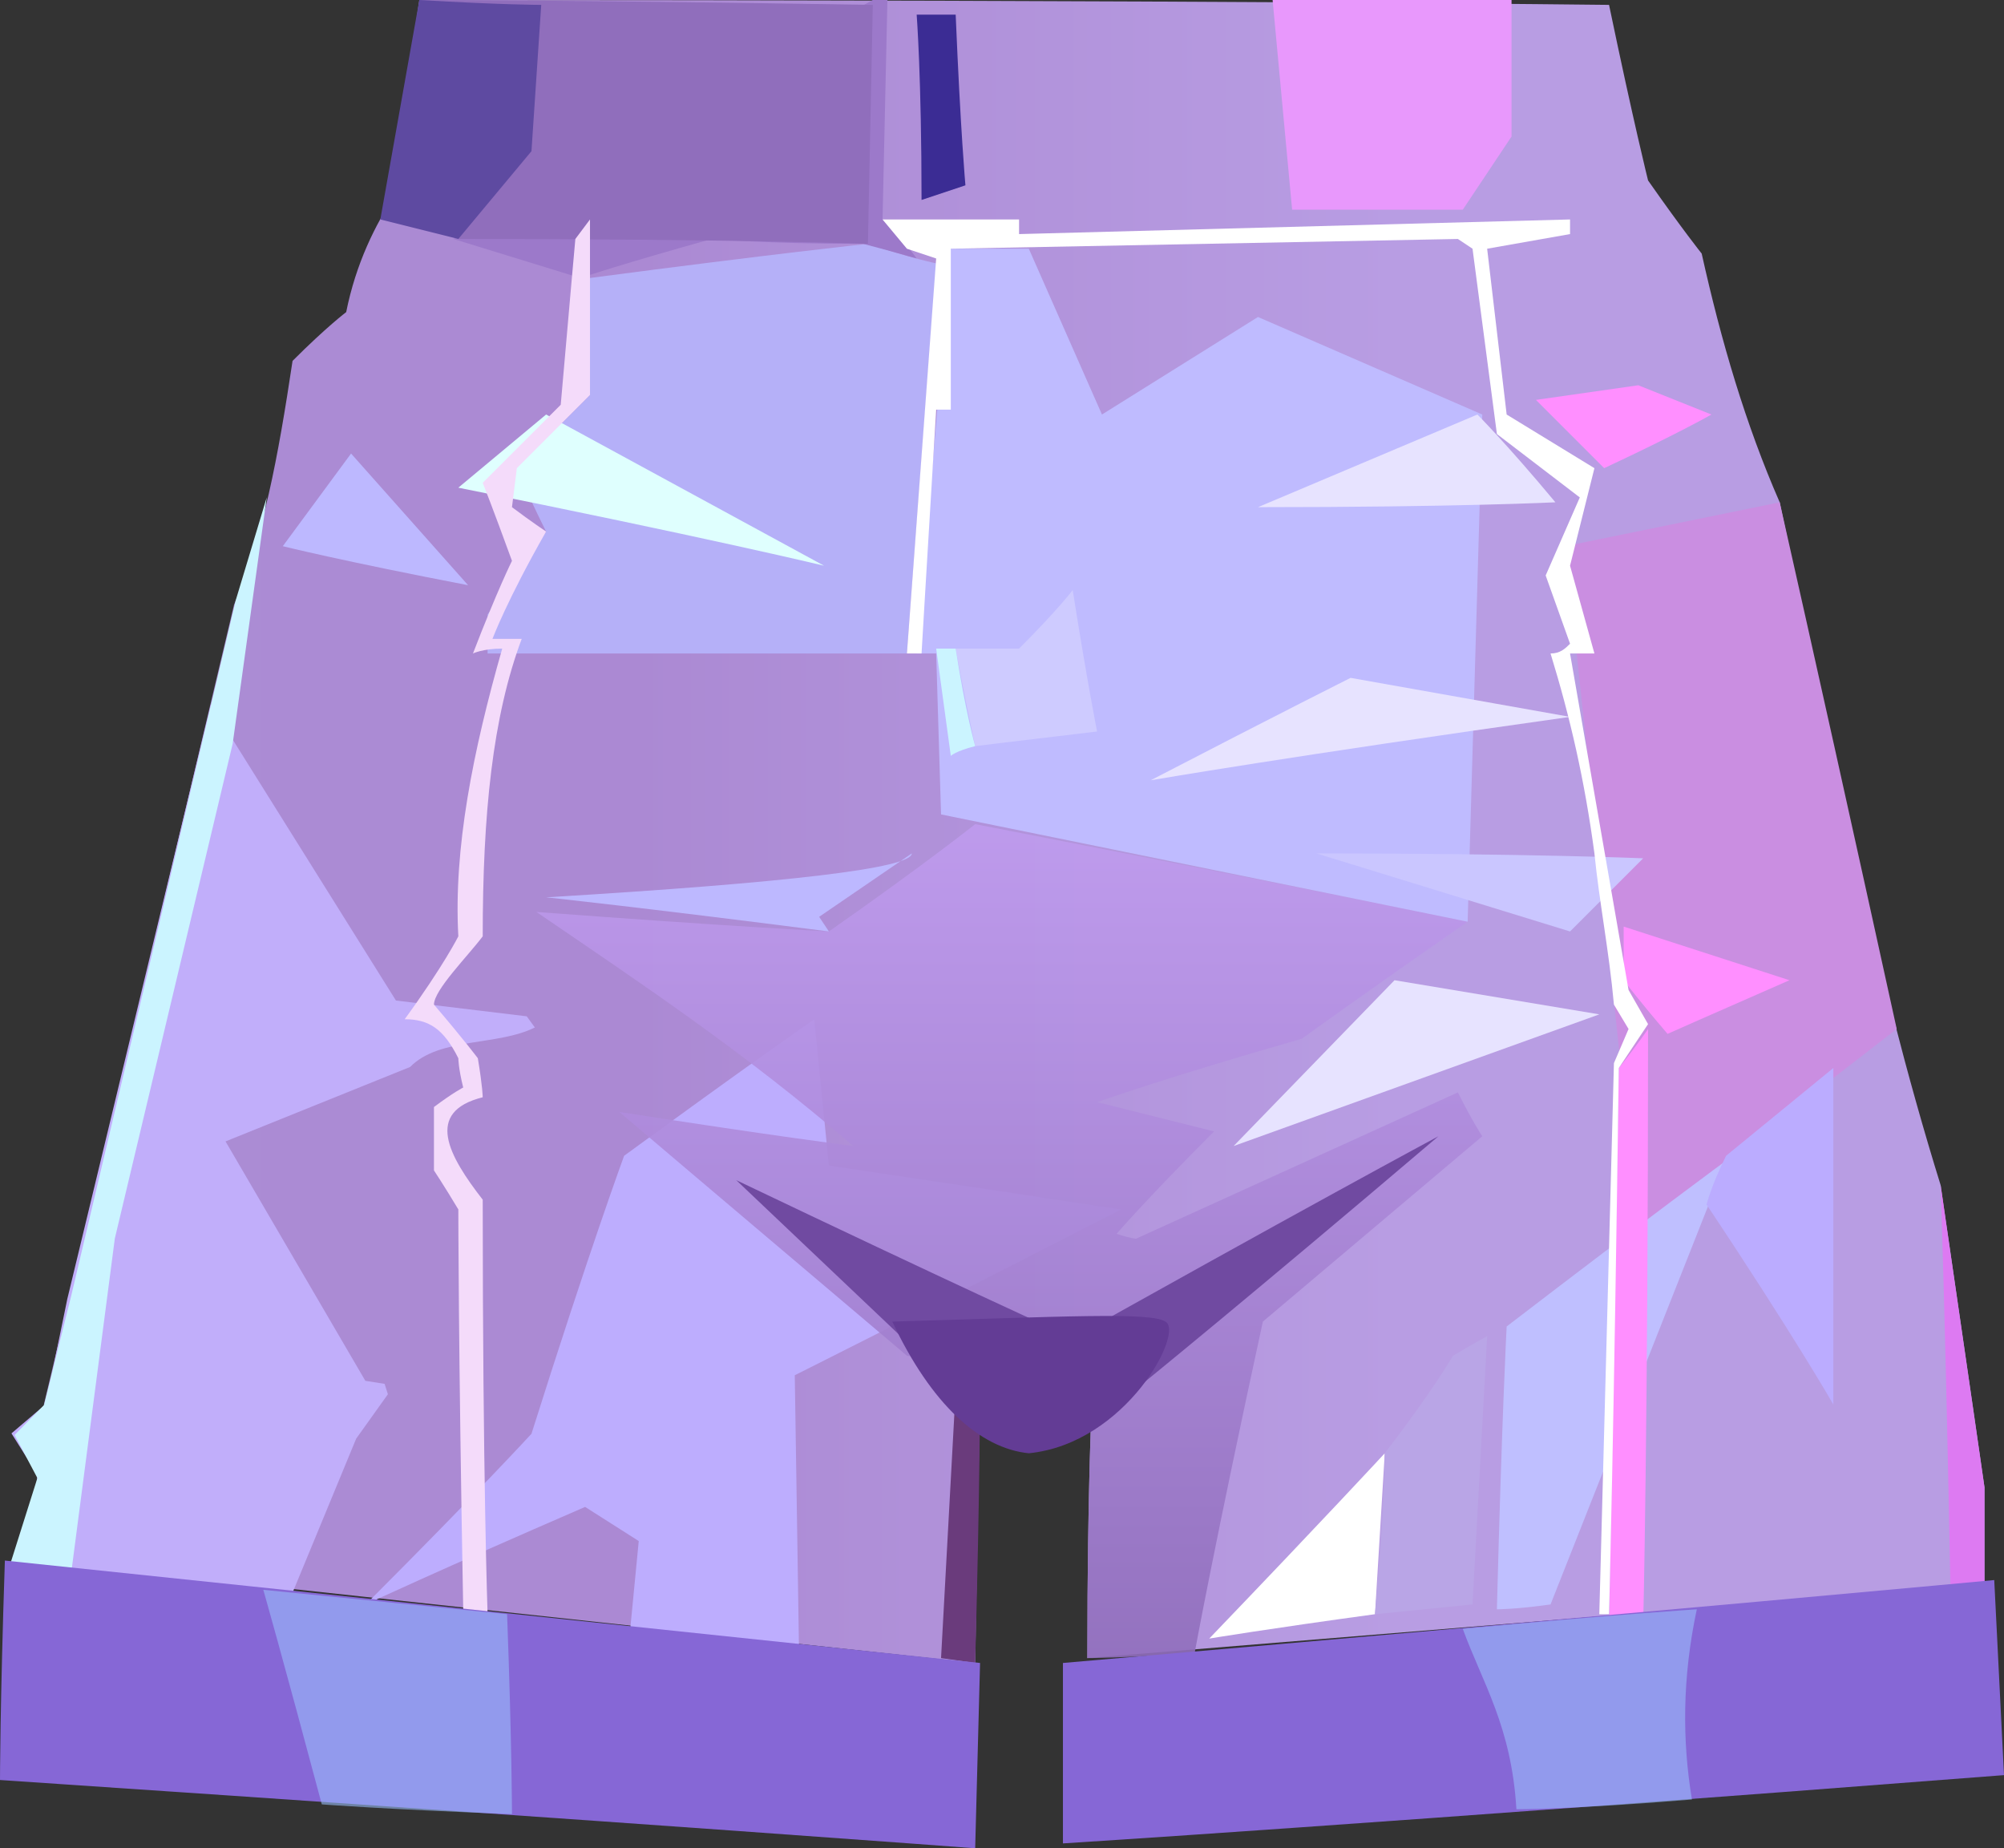 <?xml version="1.0" encoding="UTF-8" standalone="no"?>
<svg
   width="411"
   height="379"
   viewBox="0 0 411 379"
   version="1.1"
   id="svg59"
   sodipodi:docname="cb-layer-0411.svg"
   xmlns:inkscape="http://www.inkscape.org/namespaces/inkscape"
   xmlns:sodipodi="http://sodipodi.sourceforge.net/DTD/sodipodi-0.dtd"
   xmlns="http://www.w3.org/2000/svg"
   xmlns:svg="http://www.w3.org/2000/svg">
  <rect x="0" y="0" width="411" height="379" fill="#333333" stroke="none"/>
  <sodipodi:namedview
     id="namedview61"
     pagecolor="#ffffff"
     bordercolor="#666666"
     borderopacity="1.0"
     inkscape:pageshadow="2"
     inkscape:pageopacity="0.0"
     inkscape:pagecheckerboard="0" />
  <defs
     id="defs14">
    <linearGradient
       x1="267.149"
       y1="184.893"
       x2="37.882"
       y2="184.893"
       id="id-49087"
       gradientTransform="scale(1.084,0.922)"
       gradientUnits="userSpaceOnUse">
      <stop
         stop-color="#B89DE3"
         offset="0%"
         id="stop2" />
      <stop
         stop-color="#AB89D3"
         offset="63%"
         id="stop4" />
      <stop
         stop-color="#AB8CD4"
         offset="100%"
         id="stop6" />
    </linearGradient>
    <linearGradient
       x1="197.159"
       y1="180.007"
       x2="197.159"
       y2="362.144"
       id="id-49088"
       gradientTransform="scale(1.065,0.939)"
       gradientUnits="userSpaceOnUse">
      <stop
         stop-color="#C09CEF"
         offset="0%"
         id="stop9" />
      <stop
         stop-color="#906EBC"
         offset="100%"
         id="stop11" />
    </linearGradient>
  </defs>
  <g
     transform="translate(-3)"
     id="id-49089">
    <path
       d="m 9,320 c 2,-21 3,-32 3,-32 C 38,179 51,124 51,124 57,110 60,94 63,74 70,67 74,64 74,64 76,54 80,46 84,40 87,13 89,0 89,0 c 163,0 244,1 244,1 5,24 8,36 8,36 7,10 11,15 11,15 4,18 9,35 16,51 10,47 19,95 33,140 6,41 9,62 9,62 v 20 l -184,15 c 0,-36 1,-54 1,-54 -15,0 -23,-1 -23,-1 l -1,56 C 74,327 9,320 9,320 Z"
       fill="url(#id-49087)"
       id="id-49090"
       style="fill:url(#id-49087)" />
    <path
       d="m 368,103 c 7,31 15,67 24,108 l -53,41 -15,-140 z"
       fill="#ca8ee1"
       id="path17" />
    <path
       d="m 251,336 c 24,-25 36,-38 36,-38 l -2,33 c -22,3 -34,5 -34,5 z"
       fill="#ffffff"
       id="id-49092" />
    <path
       d="m 287,298 c 10,-13 14,-20 14,-20 5,-3 7,-4 7,-4 l -3,55 -20,2 c 2,-22 2,-33 2,-33 z"
       fill="#b9a5e6"
       id="id-49093" />
    <path
       d="m 310,330 c 1,-39 2,-58 2,-58 30,-23 45,-34 45,-34 l -36,91 c -7,1 -11,1 -11,1 z"
       fill="#bfbfff"
       id="id-49094" />
    <path
       d="m 353,247 c 18,27 26,41 26,41 v -69 l -22,18 c -3,6 -4,10 -4,10 z"
       fill="#bbacff"
       id="id-49095" />
    <path
       d="m 78,202 27,-1 2,2 c -7,5 -19,5 -24,12 l -35,21 36,44 h 4 l 1,2 -5,10 -11,46 -55,-8 3,-20 -7,-8 6,-7 1,-22 10,-125 z"
       transform="rotate(9,61,243)"
       fill="#c1aefa"
       id="id-49096" />
    <polygon
       points="25,305 19,297 24,290 26,267 37,121 40,99 41,150 33,254 35,327 22,325 "
       transform="rotate(9,30,213)"
       fill="#cbf4ff"
       id="polygon24" />
    <path
       d="m 103,134 c 0,-5 0,-8 0,-8 8,-11 12,-17 12,-17 -4,-8 -6,-13 -6,-13 L 124,81 V 57 c 38,-5 57,-7 57,-7 9,3 14,4 14,4 l -6,80 c -57,0 -86,0 -86,0 z"
       fill="#b5b0f8"
       id="id-49098" />
    <path
       d="m 191,53 c -7,-2 -11,-3 -11,-3 -20,0 -31,-1 -31,-1 -18,5 -27,8 -27,8 L 96,49 c 57,-33 86,-49 86,-49 2,0 3,0 3,0 l -1,45 c 5,5 7,8 7,8 z"
       fill="#9c79ca"
       id="id-49099" />
    <path
       d="m 89,0 c -1,30 -2,45 -2,45 7,2 10,4 10,4 56,0 84,1 84,1 L 182,1 C 120,0 89,0 89,0 Z"
       fill="#906ebc"
       id="id-49100" />
    <path
       d="m 78,329 c 23,-23 34,-35 34,-35 12,-38 19,-57 19,-57 26,-19 39,-28 39,-28 2,20 3,30 3,30 40,6 60,9 60,9 -45,23 -67,34 -67,34 l 1,65 h -36 l 3,-31 -11,-7 c -30,13 -45,20 -45,20 z"
       fill="#bdadfe"
       id="id-49101" />
    <path
       d="M 114,1 112,31 97,49 81,45 89,0 c 17,1 25,1 25,1 z"
       fill="#5e4aa1"
       id="id-49102" />
    <path
       d="m 201,38 c -6,2 -9,3 -9,3 0,-25 -1,-38 -1,-38 h 8 c 1,24 2,35 2,35 z"
       fill="#3b2c94"
       id="id-49103" />
    <path
       d="m 248,339 c -15,1 -22,1 -22,1 0,-36 1,-54 1,-54 -25,-6 -38,-8 -38,-8 -39,-33 -59,-50 -59,-50 32,5 48,7 48,7 -22,-19 -43,-33 -65,-48 40,3 60,4 60,4 20,-14 30,-22 30,-22 67,13 101,20 101,20 -23,16 -34,24 -34,24 -28,8 -42,13 -42,13 16,4 24,6 24,6 -14,14 -20,21 -20,21 3,1 4,1 4,1 44,-20 66,-30 66,-30 3,6 5,9 5,9 l -45,38 c -10,46 -14,68 -14,68 z"
       fill="url(#id-49088)"
       opacity="0.9"
       id="id-49104"
       style="fill:url(#id-49088)" />
    <path
       d="m 196,340 7,1 c 1,-37 1,-56 1,-56 h -5 z"
       fill="#6a3b7c"
       id="id-49105" />
    <path
       d="m 298,233 c -40,34 -61,51 -61,51 l -24,-4 c 57,-32 85,-47 85,-47 z"
       fill="#704aa1"
       id="id-49106" />
    <path
       d="m 220,273 c -18,4 -27,6 -27,6 l -39,-37 c 44,21 66,31 66,31 z"
       fill="#704aa1"
       id="id-49107" />
    <path
       d="m 186,271 c 35,-1 53,-2 56,0 4,2 -8,25 -28,27 -10,-1 -20,-10 -28,-27 z"
       fill="#633c95"
       id="id-49108" />
    <path
       d="m 261,65 46,20 c 0,0 -1,35 -3,104 l -108,-22 -1,-33 c 0,0 -2,0 -4,0 l 7,-83 c 0,0 16,0 16,0 l 15,34 z"
       fill="#bfbbff"
       id="id-49109" />
    <path
       d="m 115,184 c 50,-3 75,-6 75,-9 l -19,13 2,3 c -39,-5 -58,-7 -58,-7 z"
       fill="#bdb8ff"
       id="id-49110" />
    <path
       d="M 99,120 C 73,115 61,112 61,112 L 75,93 c 16,18 24,27 24,27 z"
       fill="#bdb8ff"
       id="id-49111" />
    <path
       d="m 97,100 c 50,10 75,16 75,16 L 115,85 c -12,10 -18,15 -18,15 z"
       fill="#dffffe"
       id="id-49112" />
    <path
       d="m 239,160 c 27,-14 41,-21 41,-21 l 45,8 c -57,8 -86,13 -86,13 z"
       fill="#e7e3ff"
       id="id-49113" />
    <path
       d="m 223,121 c 3,19 5,29 5,29 -17,2 -25,3 -25,3 -3,-14 -4,-20 -4,-20 h 13 c 8,-8 11,-12 11,-12 z"
       fill="#cecbff"
       id="id-49114" />
    <path
       d="m 203,153 c -4,1 -5,2 -5,2 l -3,-22 h 4 c 2,13 4,20 4,20 z"
       fill="#cbf4ff"
       id="id-49115" />
    <path
       d="m 340,176 c -10,10 -15,15 -15,15 l -52,-16 c 44,0 67,1 67,1 z"
       fill="#cac6ff"
       id="id-49116" />
    <path
       d="m 331,208 -42,-7 -33,34 c 50,-18 75,-27 75,-27 z"
       fill="#e7e3ff"
       id="id-49117" />
    <path
       d="m 345,212 c -6,-7 -9,-11 -9,-11 0,-7 0,-11 0,-11 l 34,11 c -16,7 -25,11 -25,11 z"
       fill="#ff8fff"
       id="id-49118" />
    <path
       d="m 341,211 c 0,82 -1,122 -1,122 -5,1 -7,1 -7,1 l 2,-115 c 4,-5 6,-8 6,-8 z"
       fill="#ff8fff"
       id="id-49119" />
    <path
       d="m 410,325 c -5,0 -7,0 -7,0 -1,-54 -2,-82 -2,-82 l 9,62 c 0,13 0,20 0,20 z"
       fill="#dd7af2"
       id="id-49120" />
    <path
       d="M 322,103 C 312,91 306,85 306,85 l -45,19 c 41,0 61,-1 61,-1 z"
       fill="#e7e3ff"
       id="id-49121" />
    <path
       d="m 318,82 c 9,9 14,14 14,14 15,-7 22,-11 22,-11 l -15,-6 c -14,2 -21,3 -21,3 z"
       fill="#ff8fff"
       id="id-49122" />
    <path
       d="m 103,331 c -4,-1 -5,-1 -5,-1 -1,-54 -1,-82 -1,-82 -3,-5 -5,-8 -5,-8 0,-8 0,-13 0,-13 4,-3 6,-4 6,-4 -1,-4 -1,-6 -1,-6 -3,-6 -6,-8 -11,-8 8,-11 11,-17 11,-17 -1,-18 3,-38 9,-59 -4,0 -6,1 -6,1 5,-13 8,-19 8,-19 -4,-11 -6,-16 -6,-16 11,-11 16,-16 16,-16 2,-23 3,-34 3,-34 l 3,-4 v 36 c -10,10 -15,15 -15,15 l -1,8 c 4,3 7,5 7,5 -8,14 -11,22 -11,22 4,0 6,0 6,0 -6,16 -8,36 -8,61 -3,4 -10,11 -10,14 6,7 9,11 9,11 1,6 1,8 1,8 -12,3 -7,12 0,21 0,57 1,85 1,85 z"
       fill="#f4dbfa"
       id="id-49123" />
    <polygon
       points="303,43 313,28 313,0 264,0 268,43 "
       fill="#e898fc"
       id="id-49124" />
    <path
       d="m 184,45 h 28 v 3 l 113,-3 v 3 l -17,3 4,34 18,11 -5,20 5,18 h -5 l 12,69 4,7 c -4,6 -6,9 -6,9 -1,75 -2,112 -2,112 -1,0 -2,0 -2,0 l 3,-113 3,-7 -3,-5 c -1,-11 -3,-21 -4,-31 -2,-15 -5,-28 -9,-41 2,0 3,-1 4,-2 l -5,-14 7,-16 -17,-13 -5,-38 -3,-2 -104,2 v 33 c -2,0 -3,0 -3,0 -2,33 -3,50 -3,50 -2,0 -3,0 -3,0 4,-54 6,-81 6,-81 l -6,-2 z"
       fill="#ffffff"
       id="id-49125" />
    <path
       d="m 4,320 c -1,30 -1,45 -1,45 134,9 200,14 200,14 l 1,-38 C 71,327 4,320 4,320 Z"
       fill="#8667d6"
       id="id-49126" />
    <path
       d="M 108,372 C 82,371 69,370 69,370 61,340 57,326 57,326 l 50,5 c 1,27 1,41 1,41 z"
       fill="#9cc0ff"
       opacity="0.566"
       id="id-49127" />
    <path
       d="m 221,378 c 0,-25 0,-37 0,-37 127,-11 191,-17 191,-17 l 2,40 c -129,10 -193,14 -193,14 z"
       fill="#8667d6"
       id="id-49128" />
    <path
       d="m 351,330 c -3,14 -3,27 -1,39 -24,2 -36,2 -36,2 -1,-17 -7,-26 -11,-37 32,-3 48,-4 48,-4 z"
       fill="#9cc0ff"
       opacity="0.566"
       id="id-49129" />
  </g>
</svg>
